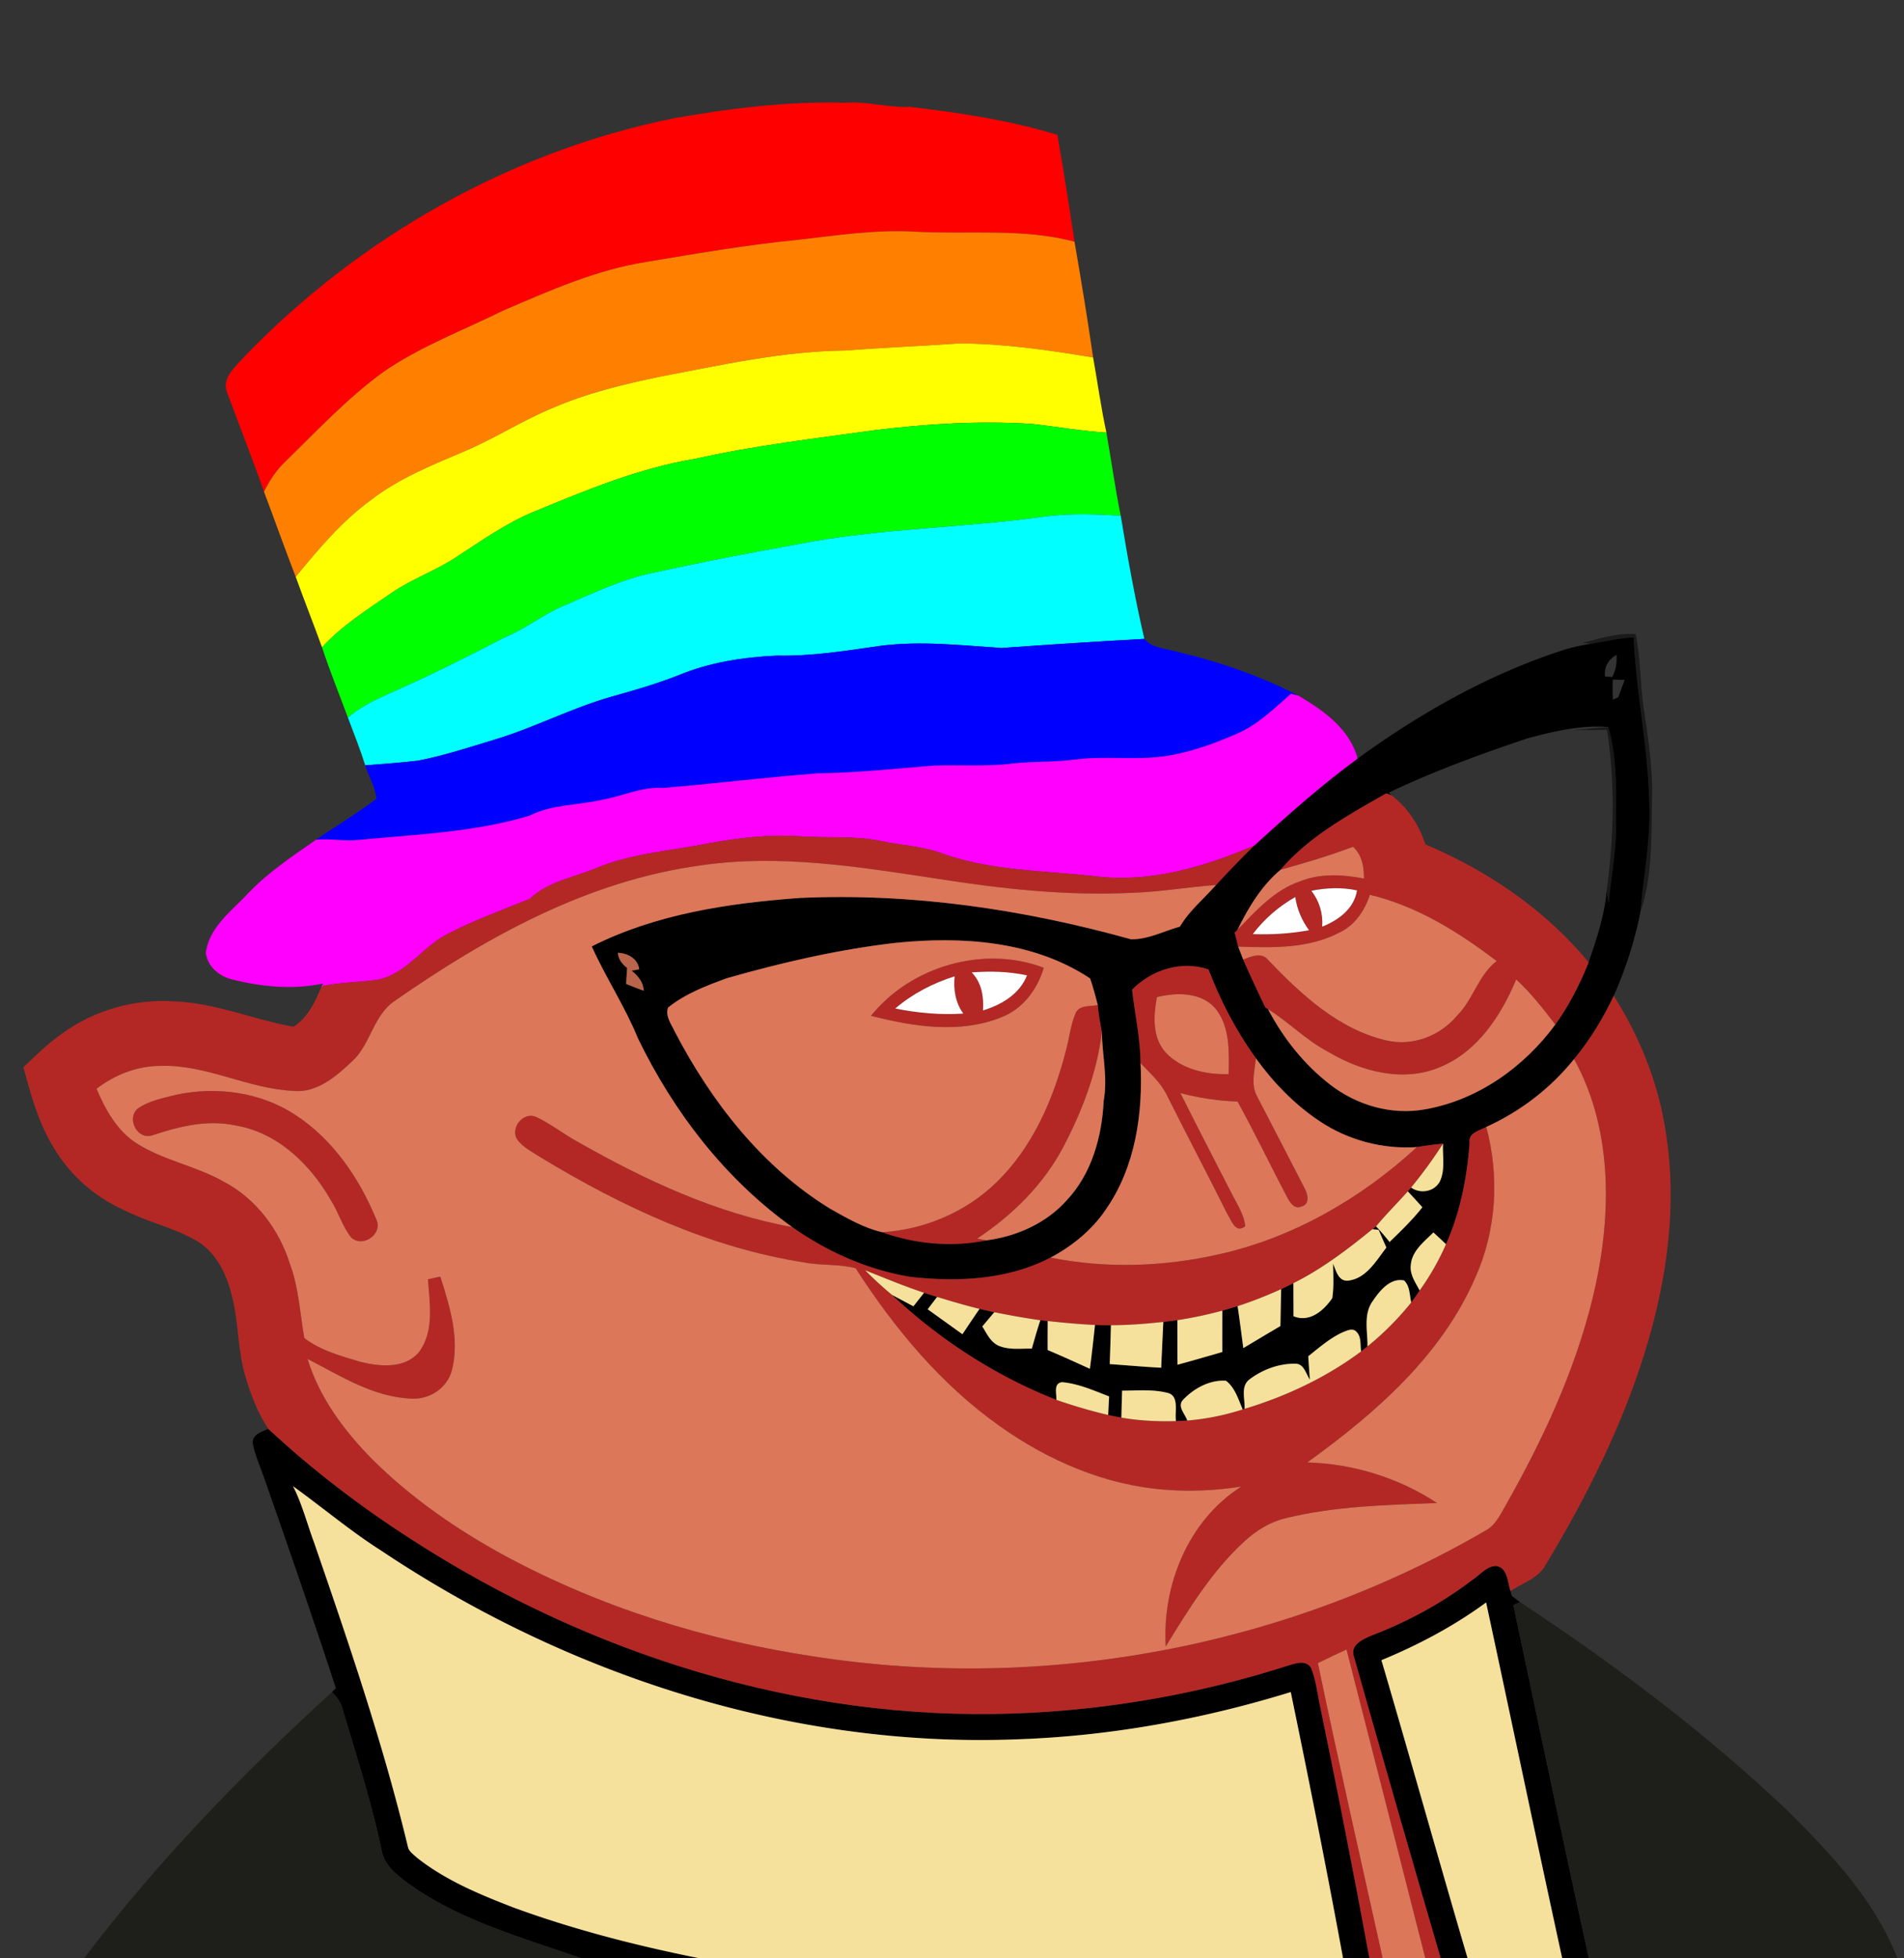 <svg xmlns="http://www.w3.org/2000/svg" width="500pt" height="514pt" viewBox="0 0 500 514"><rect x="0" y="0" width="500" height="514" fill="#333333" stroke="none"/><path fill="red" d="M176.97 31.05c14.85-2.63 29.86-4.49 44.96-4.07 5.75-.44 11.34 1.35 17.08 1.08 13.03 1.57 26.1 3.46 38.67 7.36 1.61 9.33 3.11 18.67 4.49 28.03-13.62-3.63-27.78-1.85-41.67-2.62-10.56-.65-21.08 1.03-31.55 2.2-13.14 1.31-26.17 3.54-39.19 5.74-13.1 2.02-25.3 7.5-37.4 12.66-10.64 5.27-21.89 9.46-31.71 16.23-9.37 6.81-17.29 15.31-25.56 23.36-2.44 2.28-4.3 5.08-5.76 8.07-3.05-8.74-6.48-17.35-9.68-26.03-1.55-3.68 2.08-6.68 4.25-9.16 30.33-31.55 70.09-54.17 113.07-62.85z"/><path fill="#ff8000" d="M208.95 63.03c10.47-1.17 20.99-2.85 31.55-2.2 13.89.77 28.05-1.01 41.67 2.62 1.75 10.12 3.42 20.24 4.89 30.4-11.59-1.94-23.29-3.63-35.06-3.7-9.99.71-20 1.09-29.99 1.87-16.58.17-32.8 3.86-49.01 6.93-9.48 1.99-18.95 4.27-27.86 8.15-7.85 3.21-14.99 7.89-22.79 11.21-8.63 3.69-17.51 7.18-24.99 12.99-7.64 5.57-13.76 12.86-19.7 20.14-2.87-7.41-5.52-14.91-8.33-22.35 1.46-2.99 3.32-5.79 5.76-8.07 8.27-8.05 16.19-16.55 25.56-23.36 9.82-6.77 21.07-10.96 31.71-16.23 12.1-5.16 24.3-10.64 37.4-12.66 13.02-2.2 26.05-4.43 39.19-5.74z"/><path fill="#ff0" d="M222.01 92.02c9.99-.78 20-1.16 29.99-1.87 11.77.07 23.47 1.76 35.06 3.7 1.19 6.57 2.06 13.19 3.49 19.71-6.54-.39-13-1.55-19.5-2.27-13.67-.89-27.38-.05-40.96 1.59-15.9 2.21-31.87 4.06-47.55 7.56-14.71 2.45-28.54 8.2-42.24 13.86-7.29 2.99-13.74 7.56-20.3 11.84-5.5 3.67-11.84 5.82-17.28 9.59-6.33 4.36-12.92 8.49-18.15 14.21-2.25-6.19-4.67-12.31-6.91-18.5 5.94-7.28 12.06-14.57 19.7-20.14 7.48-5.81 16.36-9.3 24.99-12.99 7.8-3.32 14.94-8 22.79-11.21 8.91-3.88 18.38-6.16 27.86-8.15 16.21-3.07 32.43-6.76 49.01-6.93z"/><path fill="#0f0" d="M230.09 112.88c13.58-1.64 27.29-2.48 40.96-1.59 6.5.72 12.96 1.88 19.5 2.27 1.28 7.27 2.29 14.58 3.76 21.81-6.61-.4-13.27-.63-19.85.2-21.73 3.1-43.82 3.05-65.39 7.37-12.69 2.27-25.36 4.73-37.96 7.49-7.82 1.67-15.08 5.14-22.38 8.28-5.78 2.3-10.63 6.35-16.39 8.7-8.83 4.58-17.71 9.07-26.79 13.14-4.91 2.26-10.08 4.22-14.19 7.84-2.26-6.15-4.76-12.22-6.79-18.45 5.23-5.72 11.82-9.85 18.15-14.21 5.44-3.77 11.78-5.92 17.28-9.59 6.56-4.28 13.01-8.85 20.3-11.84 13.7-5.66 27.53-11.41 42.24-13.86 15.68-3.5 31.65-5.35 47.55-7.56z"/><path fill="#0ff" d="M274.46 135.57c6.58-.83 13.24-.6 19.85-.2 1.79 10.83 3.7 21.65 6.21 32.35-12.53.67-25.04 1.49-37.54 2.38-10.59-.7-21.26-1.93-31.87-.55-8.99 1.28-18 2.76-27.11 2.55-8.75.42-17.59 1.75-25.73 5.12-5.7 2.25-11.59 3.97-17.49 5.61-10.54 2.95-20.29 8.13-30.77 11.29-6.7 2.02-13.37 4.24-20.25 5.56-4.61.54-9.23.88-13.85 1.23-1.33-4.24-2.97-8.37-4.55-12.52 4.11-3.62 9.28-5.58 14.19-7.84 9.08-4.07 17.96-8.56 26.79-13.14 5.76-2.35 10.61-6.4 16.39-8.7 7.3-3.14 14.56-6.61 22.38-8.28 12.6-2.76 25.27-5.22 37.96-7.49 21.57-4.32 43.66-4.27 65.39-7.37z"/><path d="M415.62 168.78c4.52-1.22 9.17-2.65 13.91-2.32 1.36 6.39 1.15 13 2.12 19.46 1.2 7.98 2.42 16 2.19 24.1-.23 9.81.17 19.94-3.05 29.35.84-10.11 2.97-20.18 2.25-30.36-.47-13.98-3.41-27.72-4.02-41.7-3.69.19-7.29 1.03-10.92 1.62-.62-.04-1.86-.11-2.48-.15z" opacity=".49"/><path fill="#00f" d="M300.52 167.72c1.81 2.24 4.84 2.39 7.43 3.1 11.44 2.63 22.65 6.41 33.08 11.83l-2.01-.52c-4.45 3.91-8.77 8.18-14.31 10.54-7.78 3.39-16.06 6.23-24.64 6.3-6.07.18-12.17-.35-18.2.47-5.26.71-10.59.37-15.86 1-6.98.85-14.02.29-21.03.55-9.97.83-19.94 1.88-29.95 2.02-13.71 1-27.36 2.76-41.05 3.85-5.54-.36-10.58 2.19-15.92 3.11-6.34 1.48-13.13 1.16-19.04 4.18-14.55 4.36-29.87 4.93-44.91 6.35-3.71.41-7.43-.43-11.14-.05 5.27-3.62 10.79-6.9 15.89-10.75-.3-3.12-2.01-5.85-2.95-8.79 4.62-.35 9.24-.69 13.85-1.23 6.88-1.32 13.55-3.54 20.25-5.56 10.48-3.16 20.23-8.34 30.77-11.29 5.9-1.64 11.79-3.36 17.49-5.61 8.14-3.37 16.98-4.7 25.73-5.12 9.11.21 18.12-1.27 27.11-2.55 10.61-1.38 21.28-.15 31.87.55 12.5-.89 25.01-1.71 37.54-2.38z"/><path d="M418.1 168.93c3.63-.59 7.23-1.43 10.92-1.62.61 13.98 3.55 27.72 4.02 41.7.72 10.18-1.41 20.25-2.25 30.36-1.5 7.58-3.88 14.97-7.01 22.03-2.8 5.93-6.23 11.57-10.42 16.62-6.13 7.63-14.14 13.79-23.06 17.81-1.77 1.02-4.77 1.48-4.38 4.17-.66 9.12-2.45 18.22-6.19 26.61-1.11-1.04-2.2-2.06-3.31-3.08-2.42 2.43-5.63 4.81-5.93 8.52-.34 2.5 1.23 4.63 2.32 6.72l.89-1.29c-1 1.5-2.01 3-3.1 4.43-.46-1.95-.33-4.26-1.86-5.76-3.62-.8-6.44 2.71-8.25 5.39-2.52 3.48-1.33 7.94-1.38 11.91-.55.44-1.1.88-1.66 1.31-.31-1.67.11-3.76-1.18-5.07-.94-1.19-2.49-.41-3.59.02-3.41 1.53-6.23 4.03-9.13 6.33.14 2.04.27 4.08.43 6.13-1.03-1.5-1.56-4.23-3.84-4.17-4.33-.08-8.65 1.55-12.07 4.15-2.35 1.84-1.08 5.16-1.24 7.69l-.49.16c-1.16-2.65-1.99-5.69-4.38-7.53-4.25-.32-8.5 2.02-11.35 5.07-1.5 1.75.63 3.66 1.17 5.37-.74.04-2.22.11-2.96.15-.41-2.42 1-6.7-2.29-7.43-3.87-.97-7.92-.57-11.86-.56-.07 2.36-.14 4.72-.19 7.08-1.17-.21-2.32-.44-3.47-.7.08-1.63.16-3.25.25-4.87-4.02-1.54-8.03-3.36-12.36-3.74-2.36.33-1.38 3.04-1.5 4.64-15.97-6.28-30.69-15.83-43.18-27.57 1.87 1.02 3.77 2 5.65 3.01.93-1.18 1.86-2.37 2.8-3.55 1.13.37 2.27.74 3.42 1.09-.83 1.08-1.65 2.16-2.47 3.25 3.04 2.17 6.07 4.36 9.12 6.54 1.48-2.23 2.98-4.45 4.49-6.65 1.29.3 2.58.59 3.88.87-1.05 1.24-2.1 2.49-3.15 3.74 1.2 1.91 2.22 4.26 4.48 5.14 2.7 1.07 5.69.62 8.53.68.71-2.5 1.4-5 2.24-7.45.48.05 1.44.15 1.92.21-.02 2.54-.03 5.08-.01 7.62 3.73 1.55 7.4 3.25 11.09 4.92.51-3.83.93-7.67 1.34-11.51 1.39.05 2.78.07 4.18.07-.08 3.4-.19 6.8-.31 10.2 4.5.32 9 .73 13.51.96.18-4.01.37-8.02.56-12.03 1.23-.14 2.46-.3 3.69-.46.01 3.89 0 7.8.04 11.7 3.93-1.07 7.85-2.2 11.76-3.34-.01-3.62-.01-7.24.01-10.86 1.34-.37 2.67-.78 4.01-1.18.55 3.66 1.02 7.34 1.5 11.02 3.24-1.93 6.48-3.88 9.74-5.79.06-3.23.12-6.47.2-9.7 1.08-.5 2.14-1.02 3.21-1.56.01 2.89.03 5.79.03 8.68 4.26 1.73 7.89-1.45 10.17-4.73.47-2.98.27-6.02.22-9.02.8 1.79 1.4 4.68 3.98 4.4 4.75-.55 7.36-5.24 10.02-8.68-.69-1.54-1.37-3.08-2.02-4.63-.41-.05-1.22-.16-1.63-.21.23-.18.7-.54.93-.72 1.27 1.29 2.42 2.69 3.56 4.1 3-2.91 6.02-5.82 8.61-9.11-1.25-1.42-2.53-2.8-3.82-4.18.22-.25.65-.75.86-1 2.47 1.75 6.17 1.1 7.58-1.67 1.42-3.07.65-6.59.8-9.85-2.3.23-4.58.51-6.84.89-8.97.62-18.13-1.8-25.6-6.82-6.55-4.38-12.13-10.14-16.71-16.51-5.17-7.17-9.28-15.05-12.42-23.29-7.09-2.44-14.93.09-20.08 5.29.73 6.43 2.17 12.8 2.22 19.29.66 13.26-1.36 27.28-9.09 38.39-3.63 5.42-8.83 9.62-14.55 12.67-11.23 5.83-24.31 6.44-36.66 5.07-11.24-1.81-21.87-6.55-31.16-13.08-17.56-12.55-31.16-30.21-40.52-49.55-3.41-8.36-8.44-15.93-12.13-24.14 16.85-8.51 35.92-11.34 54.56-12.71 29.36-1.36 58.78 2.97 87.02 10.84 4.46.11 8.63-2.15 12.88-3.32 2.47-4.21 6.3-7.32 9.5-10.94 3.21-3.53 6.56-6.93 9.95-10.29 8.76-7.98 17.64-15.87 27.21-22.89 16.6-12.06 34.7-22.28 54.29-28.57 2.38-.74 4.83-1.22 7.29-1.63m3.4 8.66l1.87.12c.97-1.79 1.29-3.78 1.13-5.79-2.11 1.14-3.34 3.23-3 5.67m2.03.82c-.08 1.76-.07 3.53.01 5.29.36-.17 1.07-.5 1.42-.67.56-1.52 1.12-3.04 1.7-4.56l-3.13-.06m-22.52 15.45c-12.33 4.15-24.59 8.61-36.34 14.23l.78.69-1.44-.51c-9.85 5.67-20.23 11.27-27.71 20.03-4.97 4.15-8.5 9.98-11.33 15.78l-.73.74c.29 1.22.61 2.45.92 3.68.43 1.13.86 2.26 1.3 3.39 1.86 4.23 3.82 8.42 5.83 12.58l.7.43c3.97 7.64 9.51 14.58 16.34 19.85 6.97 5.39 16.11 8.06 24.86 6.47 13.81-2.39 26.03-11.07 34.24-22.26 3.63-5.04 6.46-10.59 8.75-16.34 2.08-6.11 4.19-12.3 4.73-18.77.16 1.04.34 2.09.54 3.13.65-7.01 2.03-13.95 1.95-21.01-.04-8.39.29-17-2.07-25.13-7.24-.56-14.38 1.16-21.32 3.02m-210.12 62.93c-5.4 1.97-10.93 4.06-15.45 7.71-.82 2.24.88 4.38 1.77 6.34 9.62 18.43 22.95 35.56 40.88 46.52 4.31 2.42 8.71 4.98 13.56 6.11 8.65 3.1 18.31 4.01 27.33 2.14 7.91-.99 15.77-4.48 21.14-10.51 6.58-6.99 9.27-16.73 9.71-26.12 1.1-6.01-.38-12.01-.48-18.03-.44-2.36-.88-4.73-1.07-7.12-.58-2.35-1.23-4.68-2-6.97-15-9.96-33.92-11.13-51.32-9.32-14.92 1.74-29.63 5.13-44.07 9.25m-28.64-6.67c.13 1.71 1.12 2.98 2.43 3.98-.07 1.4-.17 2.79-.26 4.19 1.53.64 3.07 1.24 4.64 1.8-.1-2.25-1.54-3.94-3.2-5.29l2.01-.34c-.41-2.84-2.96-4.22-5.62-4.34zm-95.88 128.8c-.17-2.41 2.38-3.04 4.09-3.82 11.59 10.79 24.22 20.44 37.54 28.98 46.68 30.22 102.25 47.68 158.07 45.74 24.43-.82 48.74-5.09 72.03-12.53 2-.57 4.63-1.67 6.14.46 1.41 3.33 1.7 6.99 2.49 10.49 4.52 21.87 8.83 43.79 12.87 65.76h-6.92c-4.29-23.33-8.92-46.59-13.72-69.81-23.26 7.17-47.43 11.56-71.78 12.4-59.22 2.32-118.13-16.78-167.13-49.56-8.06-5.12-15.35-11.31-23.09-16.87 2.39 4.7 3.68 9.83 5.51 14.75 9.08 26.36 18.14 52.81 24.66 79.94.28 1.22 1.43 1.93 2.28 2.75 7.45 5.93 16.34 9.62 25.14 13.04 15.84 5.82 32.23 10.03 48.77 13.36h-30.89c-15.63-5.46-32.04-9.95-45.6-19.84-2.79-2.15-5.91-4.55-6.56-8.24-2.65-12.49-6.53-24.68-10.21-36.89-.43-1.9-1.52-3.51-2.91-4.83.26-.26.8-.77 1.06-1.03-6.01-18.33-12.3-36.56-18.69-54.75-1.08-3.16-2.48-6.22-3.15-9.5zm320.29 35.82c1.99-1.29 3.7-3.61 6.23-3.66 3.09.53 2.97 4.25 3.77 6.59.09.32.26.94.35 1.26a51 51 0 0 0 2.16 1.64c-.44.2-1.32.59-1.76.78 6.57 30.89 13.02 61.81 19.82 92.65h-7.01c-6.77-31.09-13.28-62.23-19.96-93.33-8.47 6.21-17.79 11.15-27.49 15.15 7.66 26.02 14.95 52.16 22.61 78.18h-7.07c-7.67-26.32-15.28-52.68-22.74-79.06-1.14-3.14 2.4-4.67 4.68-5.62 9.42-3.61 18.39-8.46 26.41-14.58z"/><path fill="#f0f" d="M324.71 192.67c5.54-2.36 9.86-6.63 14.31-10.54l2.01.52c6.55 3.89 13.41 8.68 15.49 16.48-9.57 7.02-18.45 14.91-27.21 22.89-12.99 5.51-27.08 9.75-41.34 8.05-13.93-1.59-28.34-1.37-41.63-6.39-4.83-1.59-9.95-1.84-14.9-2.87-7.07-1.5-14.32-.75-21.48-1.27-8.03-.54-16.06.43-23.95 1.85-9.99 2.01-20.4 2.64-29.87 6.68-5.81 2.35-12.32 3.42-17.02 7.9-7.36 2.99-14.88 5.69-21.93 9.39-6.3 3.36-10.48 10.17-17.74 11.79-4.81.72-9.7.71-14.49 1.62-.18.16-.53.49-.71.65l.57-1.24c-7.88 1.7-16.13.87-23.89-1.07-3.39-.8-6.52-3.46-6.89-7.07.89-6.31 6.15-10.44 10.33-14.7 5.39-5.9 12.1-10.34 18.6-14.89 3.71-.38 7.43.46 11.14.05 15.04-1.42 30.36-1.99 44.91-6.35 5.91-3.02 12.7-2.7 19.04-4.18 5.34-.92 10.38-3.47 15.92-3.11 13.69-1.09 27.34-2.85 41.05-3.85 10.01-.14 19.98-1.19 29.95-2.02 7.01-.26 14.05.3 21.03-.55 5.27-.63 10.6-.29 15.86-1 6.03-.82 12.13-.29 18.2-.47 8.58-.07 16.86-2.91 24.64-6.3z"/><path d="M413.42 191.63c2.96-.31 5.94-.54 8.91-.79 2.36 8.13 2.03 16.74 2.07 25.13.08 7.06-1.3 14-1.95 21.01-.2-1.04-.38-2.09-.54-3.13 1.92-14 2.27-28.24.1-42.24-2.87.04-5.73.07-8.59.02z" opacity=".5"/><g fill="#b32825"><path d="M336.3 228.3c7.48-8.76 17.86-14.36 27.71-20.03l1.44.51c4.22 3.28 7.26 7.79 8.85 12.88 16.38 6.91 31.51 17.2 42.88 30.96-2.29 5.75-5.12 11.3-8.75 16.34-3.19-4.15-6.41-8.3-10.27-11.85-3.96 9.47-10.14 18.97-20 23.02-9.61 4.08-20.58 1.2-29.21-3.92-5.85-3.02-10.44-7.84-15.96-11.31l-.7-.43c-2.01-4.16-3.97-8.35-5.83-12.58 2.1-.77 4.83-2.06 6.58.14 8.62 9 18.41 18.14 30.9 21.07 6.89 1.69 14.26-1.12 18.72-6.51 4.23-4.22 5.55-10.59 10.37-14.3-9.97-7.6-20.96-14.46-33.29-17.39-1.36 4.17-3.97 8.03-8.05 9.93-8.14 4.27-17.61 3.96-26.53 3.67-.31-1.23-.63-2.46-.92-3.68l.73-.74c4.82-4.96 9.63-10.39 16.38-12.7 5.36-2.17 11.27-1.82 16.83-.75.03-3.08-.5-6.16-2.86-8.34-6.23 2.34-12.6 4.27-19.02 6.01m8.07 5.54c2.09 2.71 3.11 5.99 2.84 9.42 4.25-1.68 8.37-4.68 9.15-9.51-3.96-.88-8.04-.69-11.99.09m-15.39 11.38c4.94.17 9.9-.12 14.77-1.02-1.89-2.59-3.16-5.54-3.6-8.72a36.744 36.744 0 0 0-11.17 9.74z"/><path d="M186.01 221.39c7.89-1.42 15.92-2.39 23.95-1.85 7.16.52 14.41-.23 21.48 1.27 4.95 1.03 10.07 1.28 14.9 2.87 13.29 5.02 27.7 4.8 41.63 6.39 14.26 1.7 28.35-2.54 41.34-8.05-3.39 3.36-6.74 6.76-9.95 10.29-7.48.55-14.89 1.87-22.39 2.08-17.11.81-34.2-1.08-51.08-3.75-20.46-3.09-41.3-6.51-61.98-3.45-29.49 4-56.14 18.76-80.22 35.53-5.65 3.77-6.31 11.33-11.15 15.83-4.23 3.97-9.33 8.47-15.57 7.82-11.94-.56-22.88-7.01-34.95-6.56-6.07.04-11.91 2.34-16.67 6.01 2.34 5.49 5.37 11.02 10.54 14.33 7.08 4.5 15.59 5.92 22.86 10.05 8.49 4.46 14.59 12.61 17.42 21.69 2.29 6.22 2.6 12.89 3.74 19.36 4.25 3.3 9.66 4.72 14.74 6.26 5.05 1.24 11.57 1.88 15.32-2.5 4.16-5.48 2.85-12.81 2.42-19.18 1.08-.23 2.16-.47 3.23-.7 2.52 7.86 5.16 16.36 3.04 24.62-1.22 4.65-5.92 7.72-10.65 7.4-9.98-.38-18.63-5.97-27.24-10.42 3.1 10.21 9.66 18.93 17.06 26.43 10.22 10.14 22.17 18.4 34.78 25.26 25.27 13.6 53.05 22.25 81.39 26.46 60.37 9.34 123.81-2.5 176.56-33.35 2.3-1.43 3.45-4 4.78-6.25 9.68-17.08 18.11-35.07 22.82-54.21 5.07-20.68 5.73-43.92-4.8-63.05 4.19-5.05 7.62-10.69 10.42-16.62 6.46 10.24 11.22 21.63 13.29 33.59 3.69 20.02.86 40.71-5.13 60-6.1 19.67-15.41 38.19-26.03 55.78-1.88 3.61-6.09 4.75-9.25 6.9-.8-2.34-.68-6.06-3.77-6.59-2.53.05-4.24 2.37-6.23 3.66-8.02 6.12-16.99 10.97-26.41 14.58-2.28.95-5.82 2.48-4.68 5.62 7.46 26.38 15.07 52.74 22.74 79.06h-4.03c-6.89-27-13.75-54.01-20.68-81-2.52 1.17-5.02 2.37-7.52 3.58 5.4 25.86 11.27 51.63 17 77.42h-3.48c-4.04-21.97-8.35-43.89-12.87-65.76-.79-3.5-1.08-7.16-2.49-10.49-1.51-2.13-4.14-1.03-6.14-.46-23.29 7.44-47.6 11.71-72.03 12.53-55.82 1.94-111.39-15.52-158.07-45.74-13.32-8.54-25.95-18.19-37.54-28.98-2.86-4.3-4.69-9.2-6.12-14.13-2-6.86-1.64-14.13-3.51-21.01-1.36-5.65-4.2-11.39-9.43-14.37-6.01-3.42-12.9-4.84-19.03-8.02-7.87-3.52-14.53-9.61-18.75-17.12-3.71-6.25-5.57-13.32-7.48-20.27 3.27-3.11 6.49-6.31 10.21-8.89 8.5-6.17 19.16-9.16 29.64-8.4 10.69.43 20.63 4.78 31.06 6.65 3.66-2.34 5.6-6.24 7.2-10.12.18-.16.53-.49.71-.65 4.79-.91 9.68-.9 14.49-1.62 7.26-1.62 11.44-8.43 17.74-11.79 7.05-3.7 14.57-6.4 21.93-9.39 4.7-4.48 11.21-5.55 17.02-7.9 9.47-4.04 19.88-4.67 29.87-6.68z"/><path d="M228.73 266.66c10.47-13.04 29.65-18.6 45.37-12.61-1.66 5.66-5.48 10.8-11.1 12.98-10.93 4.43-23.18 2.47-34.27-.37m26.44-11.39c2.61 2.66 3.22 6.38 2.97 9.98 4.85-1.46 9.62-4.28 11.56-9.2-4.78-1.04-9.67-1.15-14.53-.78m-20.08 9.48c5.88 1.17 11.88 1.74 17.88 1.33-2.08-2.85-2.63-6.35-2.27-9.79-5.69 1.8-11.06 4.57-15.61 8.46zm62.2-4.96c5.15-5.2 12.99-7.73 20.08-5.29 3.14 8.24 7.25 16.12 12.42 23.29-.28 3.32-1.4 6.96.35 10.07 4.09 7.9 8.22 15.79 12.27 23.71.93 1.64 1.83 4.52-.68 5.18-1.94.78-3.08-1.26-3.83-2.66-4.33-8.29-8.4-16.72-12.91-24.92-5.07-.16-10.1-.95-15.01-2.21 4.33 8.62 8.75 17.19 13.16 25.76 1.46 2.97 3.48 5.81 3.88 9.17-2.57 2.08-3.62-1.51-4.74-3.24-5.17-10.4-10.61-20.66-15.8-31.05-1.6-3.37-4.45-5.85-6.97-8.52-.05-6.49-1.49-12.86-2.22-19.29m6.52 1.97c-.9 4.82-1.26 10.39 2.15 14.37 4.14 4.58 10.75 6.01 16.7 5.85.08-5.81.4-12.34-3.42-17.16-3.74-4.43-10.26-4.35-15.43-3.06zm-21.2 3.89c1.22-1.88 3.77-1.41 5.67-1.82.19 2.39.63 4.76 1.07 7.12-1.26 10.61-5.22 20.81-10.16 30.23-5.24 9.86-13.34 17.84-22.59 23.96.6.12 1.79.35 2.38.47-9.02 1.87-18.68.96-27.33-2.14 11.07-.66 21.86-5.23 29.87-12.94 9.62-9.25 15.1-21.92 18.38-34.66.94-3.39 1.22-7 2.71-10.22zM46.28 287.38c10.53-2.23 22.07-.73 31.18 5.23 9.92 6.41 16.85 16.61 21.31 27.38 2 3.85-3.52 7.75-6.57 4.85-2.32-2.94-3.32-6.69-5.35-9.82-5.38-9.41-14.05-17.79-25.1-19.59-7.36-1.56-14.79.28-21.75 2.61-3.9 1.3-6.84-4.32-3.89-6.99 2.98-2.1 6.7-2.78 10.17-3.67z"/><path d="M135.69 298.93c-1.64-3.11 1.91-7.23 5.18-5.69 3.91 1.85 7.31 4.62 11.13 6.66 17.5 9.94 36.12 18.62 56.05 22.23 9.29 6.53 19.92 11.27 31.16 13.08 12.35 1.37 25.43.76 36.66-5.07 14.57 2.92 29.76 2.42 44.23-.87 19.52-4.36 37.36-14.67 52-28.15 2.26-.38 4.54-.66 6.84-.89-2.56 4-5.37 7.84-8.38 11.52-.21.25-.64.75-.86 1-2.76 3.09-5.7 6.01-8.35 9.19-.23.18-.7.54-.93.72-6.51 5.31-13.23 10.43-20.77 14.19-1.07.54-2.13 1.06-3.21 1.56-3.73 1.69-7.54 3.21-11.44 4.47-1.34.4-2.67.81-4.01 1.18-3.88 1.05-7.83 1.9-11.81 2.5-1.23.16-2.46.32-3.69.46-4.57.5-9.16.86-13.76.87-1.4 0-2.79-.02-4.18-.07-4.15-.2-8.29-.58-12.42-1.03-.48-.06-1.44-.16-1.92-.21-4.06-.57-8.09-1.3-12.1-2.11-1.3-.28-2.59-.57-3.88-.87-3.75-.92-7.45-2.01-11.14-3.14-1.15-.35-2.29-.72-3.42-1.09-5.24-1.73-10.34-3.87-15.47-5.9 2.24 2.25 4.57 4.42 7.02 6.44 12.49 11.74 27.21 21.29 43.18 27.57 4.46 1.55 9.01 2.89 13.61 3.97 1.15.26 2.3.49 3.47.7 4.73.81 9.54 1.05 14.34.91.74-.04 2.22-.11 2.96-.15 4.94-.4 9.83-1.4 14.56-2.91l.49-.16c10.94-3.29 21.44-8.24 30.62-15.08a76.912 76.912 0 0 0 13.15-12.85c1.09-1.43 2.1-2.93 3.1-4.43 2.35-3.43 4.37-7.06 6.03-10.87 3.74-8.39 5.53-17.49 6.19-26.61-.39-2.69 2.61-3.15 4.38-4.17 3.51 13.04 2.69 27.16-2.86 39.51-8.89 20.58-26.34 35.73-44.15 48.57 12.05.34 24.02 4.01 34.08 10.66-13.32.48-26.77.8-39.78 3.98-4.13.99-7.81 3.28-10.89 6.16-8.51 7.81-14.58 17.76-20.57 27.52-.98-16.12 5.92-33.11 19.83-41.98-6.57 1.01-13.25 1.36-19.88.83-15.77-1.16-30.77-7.62-43.56-16.72-15.42-10.9-27.67-25.66-37.83-41.43-4.38-1.18-9.08-.65-13.54-1.53-24.77-3.85-47.87-14.66-69.15-27.56-2.2-1.47-4.8-2.65-6.31-4.91z"/></g><g fill="#dc7759"><path d="M336.3 228.3c6.42-1.74 12.79-3.67 19.02-6.01 2.36 2.18 2.89 5.26 2.86 8.34-5.56-1.07-11.47-1.42-16.83.75-6.75 2.31-11.56 7.74-16.38 12.7 2.83-5.8 6.36-11.63 11.33-15.78z"/><path d="M183.91 227.19c20.68-3.06 41.52.36 61.98 3.45 16.88 2.67 33.97 4.56 51.08 3.75 7.5-.21 14.91-1.53 22.39-2.08-3.2 3.62-7.03 6.73-9.5 10.94-4.25 1.17-8.42 3.43-12.88 3.32-28.24-7.87-57.66-12.2-87.02-10.84-18.64 1.37-37.71 4.2-54.56 12.71 3.69 8.21 8.72 15.78 12.13 24.14 9.36 19.34 22.96 37 40.52 49.55-19.93-3.61-38.55-12.29-56.05-22.23-3.82-2.04-7.22-4.81-11.13-6.66-3.27-1.54-6.82 2.58-5.18 5.69 1.51 2.26 4.11 3.44 6.31 4.91 21.28 12.9 44.38 23.71 69.15 27.56 4.46.88 9.16.35 13.54 1.53 10.16 15.77 22.41 30.53 37.83 41.43 12.79 9.1 27.79 15.56 43.56 16.72 6.63.53 13.31.18 19.88-.83-13.91 8.87-20.81 25.86-19.83 41.98 5.99-9.76 12.06-19.71 20.57-27.52 3.08-2.88 6.76-5.17 10.89-6.16 13.01-3.18 26.46-3.5 39.78-3.98-10.06-6.65-22.03-10.32-34.08-10.66 17.81-12.84 35.26-27.99 44.15-48.57 5.55-12.35 6.37-26.47 2.86-39.51 8.92-4.02 16.93-10.18 23.06-17.81 10.53 19.13 9.87 42.37 4.8 63.05-4.71 19.14-13.14 37.13-22.82 54.21-1.33 2.25-2.48 4.82-4.78 6.25-52.75 30.85-116.19 42.69-176.56 33.35-28.34-4.21-56.12-12.86-81.39-26.46-12.61-6.86-24.56-15.12-34.78-25.26-7.4-7.5-13.96-16.22-17.06-26.43 8.61 4.45 17.26 10.04 27.24 10.42 4.73.32 9.43-2.75 10.65-7.4 2.12-8.26-.52-16.76-3.04-24.62-1.07.23-2.15.47-3.23.7.43 6.37 1.74 13.7-2.42 19.18-3.75 4.38-10.27 3.74-15.32 2.5-5.08-1.54-10.49-2.96-14.74-6.26-1.14-6.47-1.45-13.14-3.74-19.36-2.83-9.08-8.93-17.23-17.42-21.69-7.27-4.13-15.78-5.55-22.86-10.05-5.17-3.31-8.2-8.84-10.54-14.33 4.76-3.67 10.6-5.97 16.67-6.01 12.07-.45 23.01 6 34.95 6.56 6.24.65 11.34-3.85 15.57-7.82 4.84-4.5 5.5-12.06 11.15-15.83 24.08-16.77 50.73-31.53 80.22-35.53M46.28 287.38c-3.47.89-7.19 1.57-10.17 3.67-2.95 2.67-.01 8.29 3.89 6.99 6.96-2.33 14.39-4.17 21.75-2.61 11.05 1.8 19.72 10.18 25.1 19.59 2.03 3.13 3.03 6.88 5.35 9.82 3.05 2.9 8.57-1 6.57-4.85-4.46-10.77-11.39-20.97-21.31-27.38-9.11-5.96-20.65-7.46-31.18-5.23z"/><path d="M359.74 234.9c12.33 2.93 23.32 9.79 33.29 17.39-4.82 3.71-6.14 10.08-10.37 14.3-4.46 5.39-11.83 8.2-18.72 6.51-12.49-2.93-22.28-12.07-30.9-21.07-1.75-2.2-4.48-.91-6.58-.14-.44-1.13-.87-2.26-1.3-3.39 8.92.29 18.39.6 26.53-3.67 4.08-1.9 6.69-5.76 8.05-9.93zm-168.85 21.89c14.44-4.12 29.15-7.51 44.07-9.25 17.4-1.81 36.32-.64 51.32 9.32.77 2.29 1.42 4.62 2 6.97-1.9.41-4.45-.06-5.67 1.82-1.49 3.22-1.77 6.83-2.71 10.22-3.28 12.74-8.76 25.41-18.38 34.66-8.01 7.71-18.8 12.28-29.87 12.94-4.85-1.13-9.25-3.69-13.56-6.11-17.93-10.96-31.26-28.09-40.88-46.52-.89-1.96-2.59-4.1-1.77-6.34 4.52-3.65 10.05-5.74 15.45-7.71m37.84 9.87c11.09 2.84 23.34 4.8 34.27.37 5.62-2.18 9.44-7.32 11.1-12.98-15.72-5.99-34.9-.43-45.37 12.61z"/><path d="M398.16 257.11c3.86 3.55 7.08 7.7 10.27 11.85-8.21 11.19-20.43 19.87-34.24 22.26-8.75 1.59-17.89-1.08-24.86-6.47-6.83-5.27-12.37-12.21-16.34-19.85 5.52 3.47 10.11 8.29 15.96 11.31 8.63 5.12 19.6 8 29.21 3.92 9.86-4.05 16.04-13.55 20-23.02zm-94.35 4.65c5.17-1.29 11.69-1.37 15.43 3.06 3.82 4.82 3.5 11.35 3.42 17.16-5.95.16-12.56-1.27-16.7-5.85-3.41-3.98-3.05-9.55-2.15-14.37zm-14.46 9.19c.1 6.02 1.58 12.02.48 18.03-.44 9.39-3.13 19.13-9.71 26.12-5.37 6.03-13.23 9.52-21.14 10.51-.59-.12-1.78-.35-2.38-.47 9.25-6.12 17.35-14.1 22.59-23.96 4.94-9.42 8.9-19.62 10.16-30.23z"/><path d="M329.79 277.79c4.58 6.37 10.16 12.13 16.71 16.51 7.47 5.02 16.63 7.44 25.6 6.82-14.64 13.48-32.48 23.79-52 28.15-14.47 3.29-29.66 3.79-44.23.87 5.72-3.05 10.92-7.25 14.55-12.67 7.73-11.11 9.75-25.13 9.09-38.39 2.52 2.67 5.37 5.15 6.97 8.52 5.19 10.39 10.63 20.65 15.8 31.05 1.12 1.73 2.17 5.32 4.74 3.24-.4-3.36-2.42-6.2-3.88-9.17-4.41-8.57-8.83-17.14-13.16-25.76 4.91 1.26 9.94 2.05 15.01 2.21 4.51 8.2 8.58 16.63 12.91 24.92.75 1.4 1.89 3.44 3.83 2.66 2.51-.66 1.61-3.54.68-5.18-4.05-7.92-8.18-15.81-12.27-23.71-1.75-3.11-.63-6.75-.35-10.07zm16.29 158.79c2.5-1.21 5-2.41 7.52-3.58 6.93 26.99 13.79 54 20.68 81h-11.2c-5.73-25.79-11.6-51.56-17-77.42z"/></g><path fill="#fff" d="M344.37 233.84c3.95-.78 8.03-.97 11.99-.09-.78 4.83-4.9 7.83-9.15 9.51.27-3.43-.75-6.71-2.84-9.42zm-15.39 11.38c3.02-3.98 6.83-7.28 11.17-9.74.44 3.18 1.71 6.13 3.6 8.72-4.87.9-9.83 1.19-14.77 1.02zm-73.81 10.05c4.86-.37 9.75-.26 14.53.78-1.94 4.92-6.71 7.74-11.56 9.2.25-3.6-.36-7.32-2.97-9.98zm-20.08 9.48c4.55-3.89 9.92-6.66 15.61-8.46-.36 3.44.19 6.94 2.27 9.79-6 .41-12-.16-17.88-1.33z"/><path fill="#ba654b" d="M162.25 250.12c2.66.12 5.21 1.5 5.62 4.34l-2.01.34c1.66 1.35 3.1 3.04 3.2 5.29-1.57-.56-3.11-1.16-4.64-1.8.09-1.4.19-2.79.26-4.19-1.31-1-2.3-2.27-2.43-3.98z"/><path fill="#f5e19c" d="M378.94 300.23c-.15 3.26.62 6.78-.8 9.85-1.41 2.77-5.11 3.42-7.58 1.67 3.01-3.68 5.82-7.52 8.38-11.52zm-17.59 21.71c2.65-3.18 5.59-6.1 8.35-9.19 1.29 1.38 2.57 2.76 3.82 4.18-2.59 3.29-5.61 6.2-8.61 9.11-1.14-1.41-2.29-2.81-3.56-4.1zm-21.7 14.91c7.54-3.76 14.26-8.88 20.77-14.19.41.05 1.22.16 1.63.21.65 1.55 1.33 3.09 2.02 4.63-2.66 3.44-5.27 8.13-10.02 8.68-2.58.28-3.18-2.61-3.98-4.4.05 3 .25 6.04-.22 9.02-2.28 3.28-5.91 6.46-10.17 4.73 0-2.89-.02-5.79-.03-8.68zm36.77-13.32c1.11 1.02 2.2 2.04 3.31 3.08a65.534 65.534 0 0 1-6.03 10.87l-.89 1.29c-1.09-2.09-2.66-4.22-2.32-6.72.3-3.71 3.51-6.09 5.93-8.52zm-149.22 9.94c5.13 2.03 10.23 4.17 15.47 5.9-.94 1.18-1.87 2.37-2.8 3.55-1.88-1.01-3.78-1.99-5.65-3.01-2.45-2.02-4.78-4.19-7.02-6.44zm133.29 8.07c1.81-2.68 4.63-6.19 8.25-5.39 1.53 1.5 1.4 3.81 1.86 5.76a76.912 76.912 0 0 1-11.49 11.54c.05-3.97-1.14-8.43 1.38-11.91zM325 342.88c3.9-1.26 7.71-2.78 11.44-4.47-.08 3.23-.14 6.47-.2 9.7-3.26 1.91-6.5 3.86-9.74 5.79-.48-3.68-.95-7.36-1.5-11.02zm-81.38.83c.82-1.09 1.64-2.17 2.47-3.25 3.69 1.13 7.39 2.22 11.14 3.14-1.51 2.2-3.01 4.42-4.49 6.65-3.05-2.18-6.08-4.37-9.12-6.54zm65.56 2.85c3.98-.6 7.93-1.45 11.81-2.5-.02 3.62-.02 7.24-.01 10.86-3.91 1.14-7.83 2.27-11.76 3.34-.04-3.9-.03-7.81-.04-11.7zm-51.22 1.65c1.05-1.25 2.1-2.5 3.15-3.74 4.01.81 8.04 1.54 12.1 2.11-.84 2.45-1.53 4.95-2.24 7.45-2.84-.06-5.83.39-8.53-.68-2.26-.88-3.28-3.23-4.48-5.14zm17.17-1.42c4.13.45 8.27.83 12.42 1.03-.41 3.84-.83 7.68-1.34 11.51-3.69-1.67-7.36-3.37-11.09-4.92-.02-2.54-.01-5.08.01-7.62zm16.6 1.1c4.6-.01 9.19-.37 13.76-.87-.19 4.01-.38 8.02-.56 12.03-4.51-.23-9.01-.64-13.51-.96.12-3.4.23-6.8.31-10.2zm60.95 1.82c1.1-.43 2.65-1.21 3.59-.02 1.29 1.31.87 3.4 1.18 5.07-9.18 6.84-19.68 11.79-30.62 15.08.16-2.53-1.11-5.85 1.24-7.69 3.42-2.6 7.74-4.23 12.07-4.15 2.28-.06 2.81 2.67 3.84 4.17-.16-2.05-.29-4.09-.43-6.13 2.9-2.3 5.72-4.8 9.13-6.33zm-75.28 17.77c.12-1.6-.86-4.31 1.5-4.64 4.33.38 8.34 2.2 12.36 3.74-.09 1.62-.17 3.24-.25 4.87-4.6-1.08-9.15-2.42-13.61-3.97zm33.21.06c2.85-3.05 7.1-5.39 11.35-5.07 2.39 1.84 3.22 4.88 4.38 7.53-4.73 1.51-9.62 2.51-14.56 2.91-.54-1.71-2.67-3.62-1.17-5.37zm-15.94-2.47c3.94-.01 7.99-.41 11.86.56 3.29.73 1.88 5.01 2.29 7.43-4.8.14-9.61-.1-14.34-.91.05-2.36.12-4.72.19-7.08zM76.96 390.16c7.74 5.56 15.03 11.75 23.09 16.87 49 32.78 107.91 51.88 167.13 49.56 24.35-.84 48.52-5.23 71.78-12.4 4.8 23.22 9.43 46.48 13.72 69.81H183.32c-16.54-3.33-32.93-7.54-48.77-13.36-8.8-3.42-17.69-7.11-25.14-13.04-.85-.82-2-1.53-2.28-2.75-6.52-27.13-15.58-53.58-24.66-79.94-1.83-4.92-3.12-10.05-5.51-14.75zm285.81 45.66c9.7-4 19.02-8.94 27.49-15.15 6.68 31.1 13.19 62.24 19.96 93.33h-24.84c-7.66-26.02-14.95-52.16-22.61-78.18z"/><path fill="#1e1f1b" d="M397.41 421.35c.44-.19 1.32-.58 1.76-.78 24.83 16.4 48.77 34.33 70.35 54.86 11.39 11.29 22.77 23.4 28.73 38.57h-81.02c-6.8-30.84-13.25-61.76-19.82-92.65zM22.13 514c19.25-25.39 41.53-48.33 65.02-69.8 1.39 1.32 2.48 2.93 2.91 4.83 3.68 12.21 7.56 24.4 10.21 36.89.65 3.69 3.77 6.09 6.56 8.24 13.56 9.89 29.97 14.38 45.6 19.84z"/></svg>